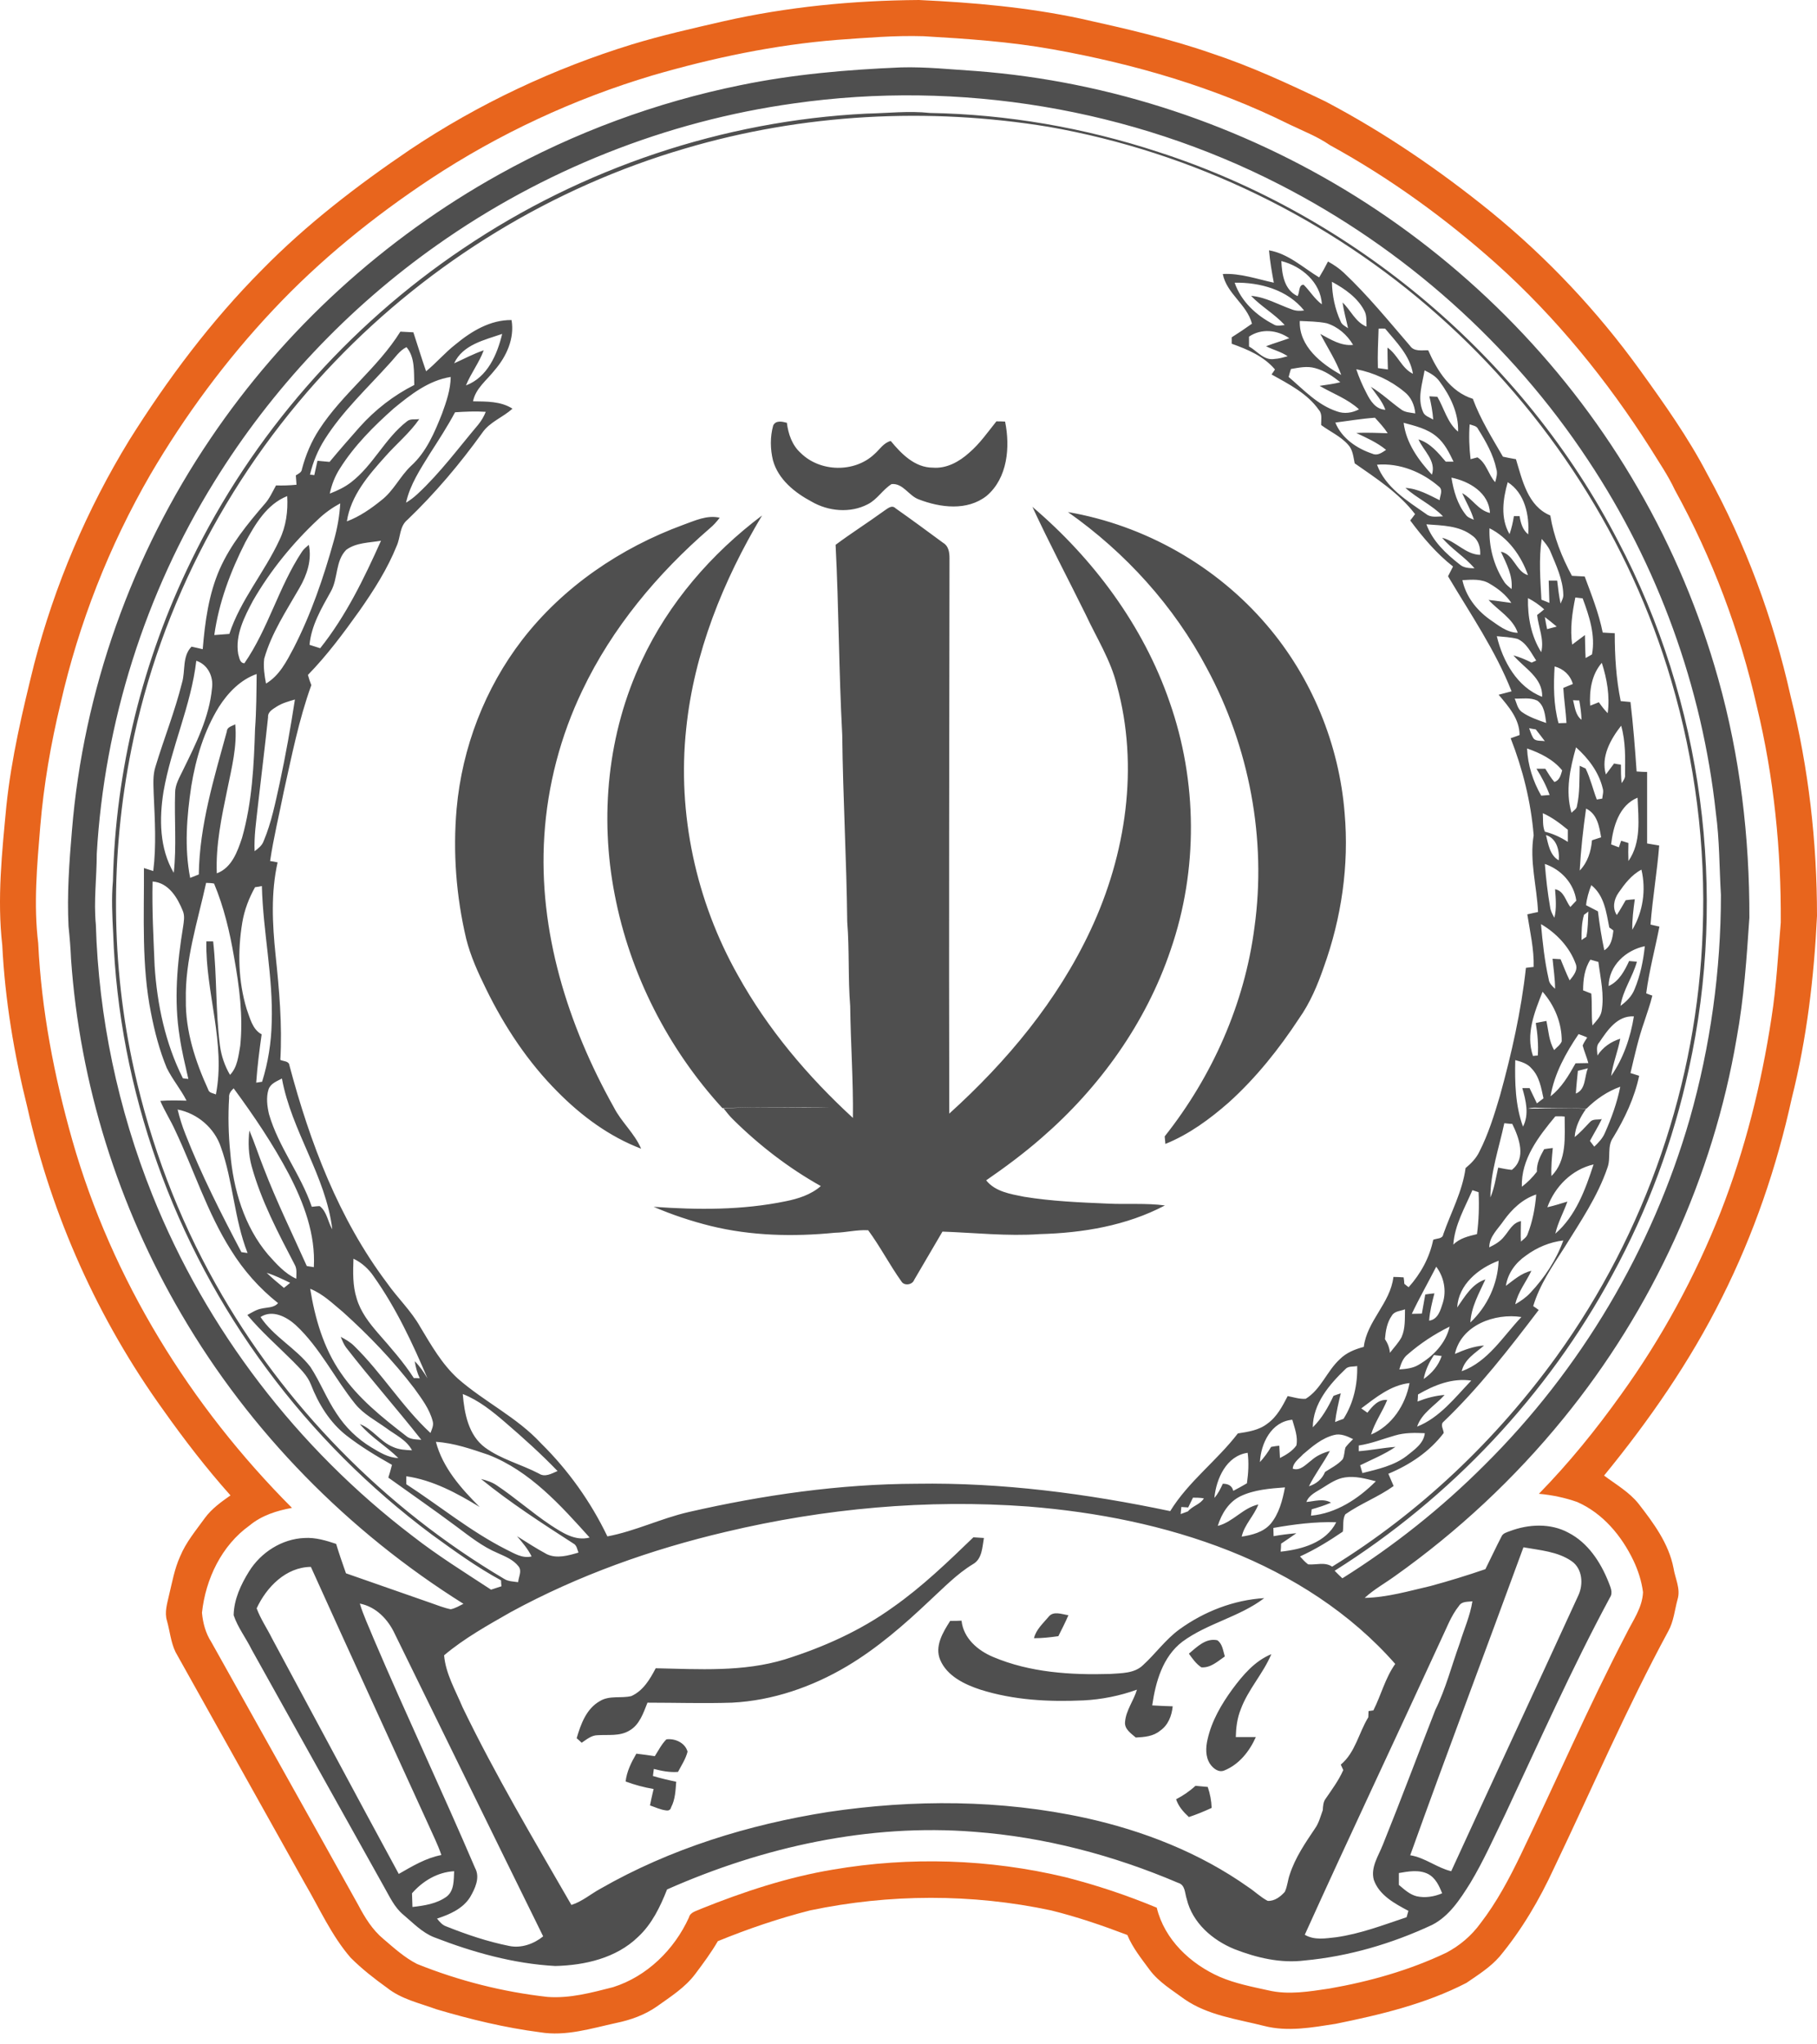 <svg width="32" height="36" viewBox="0 0 32 36" fill="none" xmlns="http://www.w3.org/2000/svg">
<path d="M12.731 0.377C13.862 0.12 15.025 0.008 16.184 0C17.139 0.044 18.098 0.128 19.036 0.329C19.81 0.501 20.588 0.678 21.338 0.939C22.028 1.167 22.686 1.472 23.34 1.785C24.375 2.33 25.346 2.992 26.256 3.73C27.251 4.541 28.133 5.479 28.883 6.518C29.308 7.108 29.73 7.701 30.067 8.347C30.741 9.57 31.23 10.894 31.535 12.258C31.852 13.521 32 14.825 32 16.129C31.948 17.212 31.82 18.291 31.555 19.342C31.29 20.553 30.885 21.736 30.327 22.847C29.766 23.974 29.044 25.013 28.25 25.984C28.458 26.14 28.691 26.273 28.855 26.477C29.12 26.818 29.389 27.179 29.473 27.613C29.501 27.793 29.601 27.977 29.545 28.162C29.493 28.351 29.477 28.551 29.381 28.724C28.647 30.079 28.037 31.499 27.371 32.891C27.114 33.449 26.802 33.982 26.409 34.455C26.244 34.644 26.032 34.776 25.827 34.917C25.105 35.29 24.311 35.478 23.52 35.639C23.107 35.703 22.678 35.783 22.261 35.675C21.784 35.554 21.27 35.49 20.857 35.202C20.645 35.045 20.408 34.905 20.247 34.688C20.103 34.492 19.947 34.299 19.854 34.074C19.413 33.906 18.968 33.754 18.511 33.641C17.119 33.344 15.663 33.348 14.267 33.641C13.713 33.782 13.172 33.966 12.642 34.183C12.526 34.383 12.386 34.572 12.245 34.76C12.065 35.001 11.808 35.161 11.567 35.334C11.355 35.482 11.106 35.571 10.853 35.623C10.412 35.719 9.967 35.863 9.51 35.787C8.892 35.707 8.282 35.559 7.685 35.382C7.392 35.274 7.071 35.206 6.818 35.005C6.594 34.844 6.373 34.672 6.176 34.475C5.836 34.082 5.627 33.605 5.366 33.16C4.608 31.804 3.85 30.448 3.092 29.093C3.008 28.92 2.992 28.724 2.94 28.539C2.895 28.391 2.944 28.238 2.976 28.094C3.032 27.865 3.072 27.628 3.172 27.408C3.276 27.155 3.453 26.947 3.609 26.73C3.73 26.566 3.894 26.449 4.059 26.333C3.633 25.856 3.244 25.35 2.875 24.829C1.728 23.236 0.91 21.411 0.481 19.498C0.248 18.563 0.088 17.609 0.04 16.646C-0.053 15.828 0.035 15.01 0.112 14.195C0.2 13.349 0.396 12.523 0.601 11.696C0.962 10.309 1.528 8.973 2.278 7.749C2.952 6.674 3.718 5.652 4.616 4.749C5.402 3.947 6.297 3.261 7.227 2.631C8.427 1.829 9.75 1.207 11.13 0.782C11.656 0.622 12.193 0.501 12.731 0.377ZM14.744 0.702C13.641 0.79 12.554 1.019 11.491 1.328C10.107 1.741 8.788 2.355 7.584 3.149C6.578 3.815 5.631 4.581 4.805 5.463C3.978 6.342 3.256 7.32 2.647 8.359C1.921 9.615 1.387 10.978 1.066 12.39C0.894 13.1 0.77 13.826 0.709 14.552C0.653 15.234 0.589 15.924 0.673 16.61C0.729 17.785 0.954 18.953 1.275 20.084C1.973 22.53 3.349 24.756 5.142 26.553C4.873 26.602 4.608 26.686 4.396 26.862C3.902 27.215 3.621 27.805 3.557 28.399C3.573 28.579 3.621 28.76 3.722 28.916C4.584 30.46 5.45 32.001 6.309 33.545C6.425 33.766 6.558 33.982 6.75 34.142C6.939 34.303 7.123 34.471 7.344 34.584C8.082 34.881 8.856 35.077 9.646 35.165C10.039 35.193 10.42 35.089 10.797 34.993C11.395 34.804 11.876 34.331 12.133 33.766C12.157 33.669 12.265 33.653 12.346 33.613C13.096 33.312 13.87 33.056 14.668 32.923C16.024 32.691 17.424 32.735 18.763 33.056C19.313 33.196 19.85 33.376 20.372 33.593C20.508 34.155 20.965 34.584 21.483 34.812C21.756 34.929 22.048 34.985 22.337 35.049C22.694 35.133 23.059 35.069 23.412 35.017C24.122 34.893 24.82 34.696 25.47 34.387C25.707 34.263 25.915 34.086 26.072 33.87C26.36 33.497 26.581 33.08 26.786 32.654C27.407 31.363 27.977 30.047 28.639 28.776C28.755 28.539 28.924 28.314 28.936 28.038C28.911 27.845 28.851 27.657 28.767 27.48C28.558 27.043 28.226 26.646 27.776 26.449C27.56 26.373 27.331 26.325 27.102 26.305C27.632 25.763 28.109 25.174 28.55 24.556C29.264 23.565 29.854 22.482 30.303 21.343C30.733 20.244 31.021 19.089 31.198 17.926C31.286 17.368 31.314 16.802 31.362 16.245C31.37 14.969 31.242 13.686 30.941 12.443C30.64 11.111 30.155 9.823 29.497 8.628C29.377 8.371 29.216 8.139 29.068 7.898C28.306 6.699 27.403 5.587 26.348 4.641C25.454 3.843 24.475 3.133 23.42 2.555C23.2 2.403 22.947 2.306 22.706 2.19C21.399 1.54 19.983 1.127 18.547 0.87C17.793 0.734 17.03 0.682 16.268 0.638C15.759 0.622 15.254 0.666 14.744 0.702Z" fill="#E8651D"/>
<path d="M13.04 1.5C13.97 1.308 14.917 1.227 15.868 1.187C16.309 1.175 16.75 1.223 17.191 1.251C19.554 1.432 21.864 2.202 23.874 3.457C25.915 4.733 27.644 6.51 28.848 8.6C29.457 9.651 29.93 10.778 30.259 11.949C30.645 13.317 30.813 14.745 30.809 16.161C30.761 16.871 30.713 17.585 30.584 18.287C30.167 20.733 29.1 23.06 27.532 24.981C26.677 26.032 25.675 26.967 24.568 27.753C24.391 27.881 24.195 27.989 24.034 28.138C24.431 28.13 24.812 28.017 25.193 27.929C25.518 27.841 25.843 27.741 26.16 27.632C26.256 27.44 26.345 27.247 26.445 27.055C26.469 26.999 26.537 26.983 26.589 26.963C26.918 26.838 27.307 26.818 27.624 26.991C27.965 27.167 28.186 27.504 28.326 27.853C28.358 27.941 28.414 28.042 28.354 28.13C27.684 29.373 27.111 30.665 26.513 31.94C26.312 32.353 26.128 32.771 25.891 33.164C25.715 33.444 25.522 33.745 25.218 33.898C24.512 34.227 23.753 34.451 22.975 34.523C22.554 34.576 22.129 34.475 21.74 34.323C21.355 34.166 21.002 33.862 20.901 33.444C20.865 33.34 20.877 33.192 20.749 33.156C19.61 32.67 18.395 32.349 17.159 32.257C15.306 32.109 13.441 32.522 11.748 33.272C11.628 33.577 11.479 33.886 11.235 34.11C10.85 34.483 10.296 34.608 9.779 34.62C9.045 34.58 8.327 34.379 7.645 34.114C7.432 34.03 7.276 33.862 7.103 33.717C6.943 33.585 6.859 33.392 6.758 33.216C5.984 31.828 5.206 30.44 4.432 29.048C4.332 28.844 4.187 28.659 4.115 28.443C4.119 28.166 4.243 27.901 4.388 27.669C4.596 27.336 4.965 27.099 5.362 27.083C5.555 27.071 5.74 27.127 5.92 27.187C5.972 27.36 6.032 27.532 6.093 27.705C6.59 27.881 7.087 28.05 7.585 28.226C7.701 28.266 7.817 28.314 7.938 28.338C8.018 28.322 8.09 28.278 8.162 28.242C6.133 26.971 4.404 25.214 3.196 23.144C2.081 21.243 1.404 19.085 1.251 16.887C1.243 16.694 1.227 16.506 1.207 16.313C1.179 15.748 1.219 15.186 1.267 14.624C1.468 12.166 2.322 9.767 3.706 7.725C5.005 5.8 6.766 4.196 8.796 3.068C10.116 2.334 11.556 1.801 13.04 1.5ZM13.982 1.821C11.728 2.134 9.558 3 7.701 4.312C6.129 5.419 4.785 6.847 3.774 8.483C2.555 10.449 1.837 12.727 1.704 15.037C1.704 15.451 1.648 15.864 1.688 16.281C1.736 17.91 2.077 19.53 2.683 21.042C3.63 23.409 5.238 25.503 7.264 27.047C7.705 27.392 8.178 27.685 8.648 27.993C8.708 27.973 8.772 27.953 8.832 27.933C8.828 27.897 8.824 27.865 8.824 27.829C8.395 27.596 8.002 27.311 7.605 27.023C6.502 26.201 5.519 25.218 4.701 24.111C3.06 21.901 2.089 19.193 1.993 16.437C1.977 16.129 1.961 15.82 1.989 15.511C2.033 13.562 2.511 11.628 3.365 9.879C4.44 7.661 6.117 5.744 8.162 4.372C10.256 2.96 12.735 2.126 15.258 2.001C15.631 1.993 16.004 1.949 16.377 1.989C17.741 2.013 19.101 2.25 20.396 2.675C23.854 3.79 26.83 6.305 28.498 9.53C29.987 12.358 30.432 15.711 29.742 18.828C29.469 20.091 29.016 21.311 28.398 22.446C27.255 24.568 25.546 26.377 23.505 27.66C23.549 27.705 23.593 27.749 23.641 27.793C24.544 27.227 25.386 26.557 26.14 25.803C27.837 24.123 29.096 22.001 29.758 19.706C30.123 18.423 30.308 17.091 30.308 15.759C30.279 15.278 30.284 14.793 30.219 14.316C29.979 12.101 29.197 9.951 27.965 8.098C26.613 6.053 24.724 4.372 22.542 3.253C19.935 1.913 16.898 1.404 13.982 1.821ZM12.065 2.615C9.731 3.297 7.585 4.609 5.9 6.366C4.095 8.243 2.823 10.633 2.314 13.192C1.941 15.05 1.949 16.987 2.362 18.84C2.655 20.16 3.136 21.431 3.798 22.61C4.997 24.748 6.77 26.553 8.876 27.801C8.948 27.849 9.041 27.849 9.125 27.861C9.133 27.769 9.197 27.665 9.133 27.584C9.041 27.464 8.896 27.408 8.764 27.348C8.495 27.235 8.267 27.051 8.034 26.878C7.641 26.585 7.236 26.305 6.839 26.02C6.863 25.948 6.883 25.872 6.903 25.795C6.626 25.639 6.353 25.474 6.101 25.278C5.808 25.049 5.607 24.72 5.475 24.379C5.411 24.215 5.278 24.095 5.158 23.97C4.889 23.701 4.6 23.449 4.356 23.156C4.436 23.112 4.516 23.06 4.604 23.044C4.705 23.02 4.825 23.032 4.897 22.947C4.568 22.687 4.288 22.37 4.067 22.013C3.65 21.355 3.417 20.605 3.084 19.903C3.004 19.727 2.9 19.566 2.823 19.386C2.976 19.374 3.132 19.378 3.285 19.382C3.184 19.181 3.036 19.009 2.936 18.804C2.807 18.491 2.723 18.166 2.659 17.837C2.491 16.999 2.539 16.137 2.535 15.286C2.591 15.302 2.643 15.322 2.699 15.338C2.755 14.889 2.727 14.436 2.707 13.987C2.703 13.822 2.687 13.654 2.739 13.497C2.888 13.004 3.08 12.527 3.205 12.025C3.269 11.813 3.205 11.56 3.373 11.387C3.437 11.403 3.505 11.415 3.57 11.432C3.61 10.954 3.674 10.465 3.87 10.02C4.059 9.594 4.356 9.229 4.657 8.88C4.745 8.784 4.797 8.664 4.861 8.548C4.981 8.552 5.102 8.548 5.222 8.536C5.218 8.479 5.214 8.427 5.21 8.371C5.254 8.343 5.314 8.319 5.318 8.259C5.383 8.014 5.483 7.773 5.623 7.561C6.032 6.931 6.654 6.478 7.051 5.84C7.127 5.844 7.204 5.848 7.28 5.852C7.356 6.081 7.424 6.309 7.504 6.538C7.685 6.39 7.837 6.209 8.022 6.065C8.303 5.832 8.636 5.631 9.009 5.636C9.065 5.96 8.92 6.277 8.712 6.518C8.575 6.694 8.375 6.839 8.331 7.067C8.567 7.071 8.816 7.063 9.025 7.196C8.856 7.352 8.624 7.428 8.491 7.625C8.098 8.171 7.661 8.688 7.176 9.153C7.035 9.266 7.055 9.462 6.987 9.611C6.823 10.02 6.582 10.397 6.329 10.758C6.048 11.151 5.76 11.54 5.423 11.885C5.439 11.945 5.459 12.005 5.483 12.065C5.262 12.675 5.138 13.313 4.997 13.943C4.917 14.348 4.817 14.753 4.757 15.162C4.789 15.166 4.857 15.178 4.889 15.186C4.769 15.719 4.797 16.273 4.853 16.814C4.917 17.428 4.973 18.046 4.937 18.664C4.993 18.692 5.09 18.68 5.098 18.764C5.459 20.12 5.964 21.459 6.814 22.59C6.999 22.855 7.24 23.08 7.4 23.365C7.593 23.686 7.781 24.018 8.062 24.275C8.527 24.684 9.105 24.957 9.526 25.414C10.007 25.888 10.404 26.445 10.697 27.055C11.187 26.963 11.64 26.738 12.129 26.626C13.445 26.325 14.789 26.132 16.14 26.128C17.645 26.104 19.141 26.301 20.609 26.61C20.93 26.088 21.431 25.723 21.8 25.242C21.98 25.214 22.173 25.186 22.321 25.069C22.49 24.949 22.586 24.761 22.678 24.584C22.783 24.604 22.887 24.64 22.995 24.632C23.264 24.468 23.368 24.143 23.597 23.934C23.713 23.818 23.866 23.758 24.018 23.718C24.074 23.26 24.487 22.947 24.54 22.486C24.6 22.486 24.66 22.49 24.72 22.494C24.724 22.522 24.732 22.578 24.732 22.607C24.752 22.622 24.788 22.655 24.808 22.667C25.021 22.43 25.177 22.145 25.241 21.832C25.302 21.804 25.406 21.82 25.418 21.736C25.554 21.347 25.755 20.982 25.811 20.569C25.907 20.489 25.996 20.4 26.052 20.284C26.212 19.971 26.317 19.63 26.417 19.293C26.621 18.555 26.79 17.805 26.874 17.043C26.906 17.039 26.978 17.031 27.01 17.027C27.018 16.714 26.946 16.409 26.898 16.101C26.962 16.088 27.023 16.072 27.087 16.06C27.067 15.607 26.934 15.162 27.01 14.709C26.962 14.123 26.818 13.545 26.605 13C26.657 12.98 26.71 12.964 26.762 12.944C26.762 12.659 26.565 12.438 26.393 12.234C26.469 12.214 26.545 12.194 26.621 12.174C26.337 11.452 25.895 10.81 25.502 10.148C25.53 10.092 25.562 10.032 25.59 9.976C25.298 9.747 25.057 9.462 24.836 9.165C24.864 9.129 24.893 9.093 24.921 9.053C24.636 8.68 24.235 8.423 23.858 8.159C23.834 8.046 23.826 7.918 23.741 7.83C23.609 7.681 23.424 7.601 23.268 7.485C23.264 7.396 23.292 7.292 23.228 7.22C23.023 6.927 22.695 6.763 22.394 6.594C22.41 6.574 22.438 6.53 22.454 6.506C22.257 6.273 21.973 6.153 21.692 6.053C21.692 6.017 21.692 5.976 21.692 5.94C21.812 5.864 21.932 5.784 22.049 5.7C21.96 5.359 21.604 5.174 21.535 4.825C21.844 4.809 22.137 4.914 22.434 4.978C22.398 4.789 22.366 4.601 22.349 4.408C22.691 4.468 22.947 4.713 23.232 4.885C23.288 4.793 23.34 4.701 23.388 4.605C23.489 4.661 23.585 4.725 23.669 4.805C24.09 5.202 24.455 5.652 24.832 6.089C24.905 6.197 25.041 6.165 25.153 6.169C25.31 6.526 25.542 6.899 25.939 7.023C26.072 7.384 26.276 7.709 26.469 8.042C26.545 8.058 26.621 8.074 26.698 8.086C26.81 8.455 26.906 8.913 27.303 9.077C27.363 9.45 27.504 9.807 27.684 10.14C27.761 10.144 27.833 10.148 27.909 10.152C28.029 10.477 28.158 10.798 28.226 11.139C28.298 11.143 28.366 11.147 28.438 11.151C28.438 11.552 28.462 11.953 28.543 12.346C28.599 12.35 28.659 12.358 28.715 12.362C28.763 12.767 28.795 13.176 28.823 13.585C28.884 13.589 28.948 13.594 29.008 13.594C29.008 14.015 29.008 14.436 29.008 14.853C29.076 14.865 29.148 14.877 29.221 14.889C29.184 15.354 29.104 15.816 29.068 16.281C29.12 16.293 29.172 16.305 29.225 16.317C29.148 16.71 29.044 17.095 28.992 17.492C29.02 17.504 29.072 17.524 29.1 17.532C29.064 17.685 29.008 17.833 28.96 17.986C28.855 18.282 28.787 18.591 28.715 18.896C28.763 18.912 28.815 18.928 28.868 18.944C28.787 19.329 28.615 19.694 28.41 20.031C28.298 20.188 28.374 20.388 28.31 20.561C28.137 21.07 27.829 21.52 27.548 21.973C27.339 22.298 27.115 22.623 27.002 23C27.026 23.016 27.075 23.048 27.099 23.068C26.577 23.754 26.048 24.436 25.426 25.033C25.358 25.085 25.422 25.17 25.426 25.234C25.177 25.563 24.828 25.795 24.451 25.952C24.479 26.024 24.515 26.096 24.544 26.168C24.275 26.361 23.962 26.477 23.693 26.666C23.641 26.754 23.665 26.87 23.649 26.971C23.408 27.135 23.16 27.288 22.895 27.408C22.939 27.456 22.983 27.508 23.039 27.548C23.18 27.56 23.332 27.5 23.461 27.588C25.009 26.634 26.353 25.354 27.416 23.882C28.984 21.708 29.898 19.061 29.987 16.381C30.043 14.901 29.854 13.409 29.433 11.985C28.707 9.51 27.255 7.26 25.326 5.551C23.404 3.843 21.006 2.679 18.471 2.234C16.353 1.885 14.139 2.001 12.065 2.615ZM22.566 4.597C22.578 4.829 22.614 5.102 22.851 5.214C22.891 5.158 22.867 5.01 22.959 5.014C23.072 5.126 23.152 5.266 23.28 5.359C23.26 4.97 22.919 4.685 22.566 4.597ZM21.744 4.978C21.856 5.307 22.125 5.555 22.43 5.712C22.49 5.752 22.562 5.728 22.626 5.724C22.45 5.531 22.213 5.399 22.033 5.21C22.285 5.23 22.51 5.363 22.747 5.447C22.815 5.475 22.891 5.479 22.967 5.467C22.674 5.102 22.189 4.97 21.744 4.978ZM23.457 4.962C23.461 5.198 23.509 5.439 23.609 5.656C23.629 5.72 23.693 5.744 23.741 5.78C23.709 5.627 23.665 5.479 23.645 5.327C23.79 5.463 23.87 5.672 24.066 5.752C24.062 5.66 24.074 5.559 24.03 5.475C23.91 5.242 23.685 5.086 23.457 4.962ZM22.891 5.652C22.875 6.097 23.268 6.406 23.621 6.602C23.529 6.349 23.38 6.121 23.252 5.88C23.433 5.976 23.617 6.097 23.83 6.073C23.725 5.896 23.561 5.752 23.364 5.692C23.208 5.66 23.047 5.66 22.891 5.652ZM24.279 5.788C24.271 6.021 24.259 6.249 24.267 6.482C24.323 6.49 24.383 6.498 24.443 6.506C24.439 6.378 24.435 6.249 24.435 6.121C24.616 6.245 24.684 6.486 24.884 6.582C24.832 6.261 24.592 6.025 24.395 5.788C24.355 5.784 24.319 5.784 24.279 5.788ZM21.997 5.928C21.997 5.984 21.997 6.045 21.997 6.101C22.141 6.181 22.261 6.354 22.446 6.321C22.526 6.317 22.602 6.293 22.678 6.273C22.562 6.193 22.422 6.161 22.297 6.097C22.434 6.045 22.57 6.005 22.706 5.956C22.494 5.808 22.213 5.78 21.997 5.928ZM7.998 6.398C8.17 6.321 8.339 6.229 8.519 6.169C8.439 6.386 8.295 6.57 8.206 6.787C8.583 6.646 8.756 6.245 8.844 5.88C8.531 5.988 8.15 6.069 7.998 6.398ZM6.863 6.398C6.47 6.835 6.032 7.24 5.719 7.737C5.599 7.926 5.511 8.138 5.459 8.359C5.479 8.359 5.515 8.363 5.535 8.367C5.555 8.283 5.571 8.199 5.591 8.114C5.663 8.122 5.731 8.126 5.804 8.134C5.976 7.926 6.157 7.721 6.333 7.521C6.606 7.216 6.931 6.963 7.296 6.779C7.288 6.554 7.312 6.293 7.159 6.113C7.035 6.173 6.959 6.297 6.863 6.398ZM22.735 6.498C22.723 6.534 22.703 6.602 22.695 6.638C22.959 6.863 23.204 7.132 23.545 7.244C23.673 7.292 23.814 7.272 23.934 7.208C23.733 7.023 23.473 6.931 23.24 6.795C23.36 6.775 23.485 6.763 23.605 6.731C23.473 6.626 23.328 6.526 23.16 6.482C23.019 6.442 22.875 6.474 22.735 6.498ZM23.886 6.502C23.934 6.646 23.994 6.787 24.066 6.923C24.134 7.059 24.227 7.208 24.399 7.216C24.343 7.063 24.235 6.943 24.142 6.811C24.331 6.923 24.487 7.075 24.668 7.204C24.74 7.264 24.836 7.264 24.925 7.28C24.913 7.136 24.852 6.991 24.732 6.899C24.491 6.698 24.195 6.562 23.886 6.502ZM25.061 7.252C25.089 7.328 25.177 7.348 25.241 7.388C25.23 7.248 25.205 7.112 25.173 6.979C25.221 6.983 25.266 6.983 25.314 6.987C25.434 7.192 25.49 7.445 25.679 7.601C25.691 7.28 25.542 6.971 25.354 6.719C25.29 6.626 25.189 6.57 25.089 6.522C25.049 6.759 24.957 7.015 25.061 7.252ZM6.935 7.192C6.582 7.505 6.241 7.846 5.988 8.247C5.9 8.383 5.84 8.536 5.808 8.692C5.94 8.64 6.072 8.58 6.185 8.491C6.574 8.191 6.778 7.721 7.167 7.42C7.228 7.368 7.312 7.392 7.384 7.38C7.216 7.625 6.983 7.814 6.786 8.038C6.49 8.367 6.177 8.728 6.109 9.181C6.333 9.097 6.534 8.957 6.718 8.808C6.931 8.644 7.043 8.391 7.236 8.207C7.508 7.962 7.653 7.617 7.785 7.284C7.861 7.075 7.934 6.863 7.938 6.638C7.549 6.698 7.228 6.951 6.935 7.192ZM8.014 7.26C7.881 7.509 7.725 7.749 7.573 7.986C7.404 8.259 7.22 8.536 7.151 8.852C7.224 8.808 7.292 8.756 7.356 8.696C7.753 8.327 8.074 7.89 8.423 7.477C8.479 7.408 8.523 7.332 8.555 7.252C8.375 7.24 8.194 7.248 8.014 7.26ZM23.517 7.441C23.629 7.717 23.894 7.898 24.171 7.99C24.259 8.03 24.339 7.97 24.411 7.922C24.255 7.793 24.066 7.709 23.886 7.625C24.07 7.613 24.255 7.625 24.439 7.629C24.375 7.529 24.295 7.445 24.215 7.356C23.978 7.372 23.749 7.412 23.517 7.441ZM24.72 7.445C24.764 7.802 24.981 8.102 25.218 8.359C25.298 8.114 25.069 7.938 24.981 7.737C25.189 7.802 25.326 7.97 25.462 8.13C25.506 8.13 25.554 8.13 25.599 8.13C25.522 7.97 25.442 7.806 25.302 7.689C25.137 7.549 24.925 7.501 24.72 7.445ZM25.883 7.473C25.867 7.677 25.875 7.882 25.899 8.086C25.931 8.078 25.988 8.062 26.02 8.054C26.18 8.154 26.212 8.359 26.332 8.491C26.353 8.415 26.377 8.335 26.353 8.259C26.3 8.006 26.168 7.773 26.032 7.557C26.008 7.497 25.935 7.493 25.883 7.473ZM24.251 8.183C24.399 8.584 24.78 8.816 25.113 9.049C25.197 9.121 25.314 9.093 25.414 9.093C25.221 8.893 24.957 8.776 24.752 8.592C24.973 8.604 25.165 8.716 25.354 8.808C25.358 8.732 25.418 8.632 25.346 8.572C25.045 8.311 24.652 8.15 24.251 8.183ZM25.562 8.411C25.599 8.644 25.667 8.88 25.815 9.065C25.847 9.113 25.907 9.129 25.956 9.153C25.911 8.989 25.819 8.84 25.751 8.684C25.931 8.78 26.032 8.985 26.24 9.033C26.224 8.68 25.879 8.475 25.562 8.411ZM26.553 8.491C26.469 8.788 26.421 9.125 26.585 9.406C26.621 9.302 26.645 9.197 26.662 9.089C26.686 9.089 26.734 9.089 26.762 9.089C26.782 9.209 26.814 9.33 26.914 9.41C26.938 9.077 26.854 8.68 26.553 8.491ZM4.32 9.55C4.059 10.064 3.854 10.609 3.774 11.183C3.862 11.175 3.951 11.171 4.039 11.163C4.235 10.565 4.657 10.08 4.921 9.51C5.038 9.27 5.074 9.001 5.058 8.736C4.697 8.88 4.496 9.229 4.32 9.55ZM5.599 9.149C5.154 9.566 4.761 10.048 4.456 10.577C4.304 10.862 4.139 11.183 4.195 11.516C4.215 11.576 4.219 11.676 4.304 11.68C4.725 11.071 4.909 10.332 5.318 9.715C5.35 9.667 5.395 9.631 5.439 9.594C5.495 9.859 5.407 10.124 5.274 10.353C5.042 10.758 4.781 11.147 4.653 11.6C4.636 11.744 4.657 11.893 4.685 12.037C4.921 11.897 5.046 11.648 5.17 11.415C5.479 10.814 5.699 10.168 5.88 9.518C5.94 9.306 5.98 9.085 5.992 8.864C5.856 8.937 5.719 9.033 5.599 9.149ZM25.121 9.233C25.23 9.53 25.466 9.751 25.707 9.939C25.779 10.004 25.879 10.004 25.968 10.008C25.799 9.807 25.566 9.671 25.398 9.47C25.643 9.53 25.807 9.763 26.068 9.771C26.076 9.643 26.04 9.51 25.931 9.434C25.703 9.254 25.398 9.254 25.121 9.233ZM26.232 9.302C26.22 9.631 26.308 9.959 26.485 10.236C26.517 10.292 26.573 10.332 26.621 10.373C26.645 10.136 26.529 9.923 26.433 9.715C26.662 9.759 26.698 10.068 26.91 10.128C26.79 9.787 26.561 9.466 26.232 9.302ZM27.151 9.49C27.099 9.843 27.127 10.204 27.147 10.561C27.183 10.573 27.251 10.601 27.287 10.617C27.283 10.485 27.279 10.353 27.275 10.224C27.323 10.224 27.371 10.224 27.424 10.224C27.44 10.361 27.456 10.497 27.484 10.629C27.504 10.577 27.536 10.529 27.532 10.469C27.524 10.2 27.404 9.951 27.303 9.707C27.267 9.623 27.207 9.554 27.151 9.49ZM6.097 9.683C5.904 9.879 5.956 10.184 5.828 10.413C5.663 10.71 5.483 11.01 5.451 11.355C5.515 11.375 5.579 11.396 5.639 11.415C6.093 10.846 6.413 10.184 6.71 9.522C6.502 9.558 6.269 9.554 6.097 9.683ZM25.755 10.216C25.815 10.497 25.996 10.734 26.228 10.902C26.381 11.006 26.533 11.139 26.73 11.143C26.641 10.886 26.389 10.754 26.216 10.565C26.349 10.577 26.485 10.601 26.617 10.617C26.525 10.477 26.389 10.369 26.244 10.284C26.096 10.188 25.919 10.208 25.755 10.216ZM26.91 10.533C26.902 10.862 26.966 11.203 27.143 11.484C27.199 11.263 27.095 11.046 27.071 10.83C27.111 10.798 27.155 10.766 27.195 10.73C27.111 10.653 27.014 10.585 26.91 10.533ZM27.744 10.521C27.688 10.794 27.648 11.075 27.688 11.351C27.761 11.295 27.837 11.239 27.913 11.183C27.917 11.319 27.917 11.452 27.925 11.588C27.953 11.572 28.009 11.54 28.037 11.524C28.101 11.187 27.989 10.85 27.873 10.537C27.841 10.533 27.776 10.525 27.744 10.521ZM27.207 10.866C27.219 10.938 27.231 11.006 27.247 11.079C27.303 11.062 27.359 11.05 27.416 11.034C27.347 10.974 27.275 10.918 27.207 10.866ZM26.361 11.203C26.465 11.64 26.718 12.101 27.159 12.27C27.175 11.937 26.842 11.764 26.653 11.54C26.766 11.572 26.87 11.616 26.974 11.668C26.994 11.66 27.035 11.64 27.055 11.632C26.962 11.492 26.886 11.323 26.726 11.251C26.605 11.219 26.481 11.215 26.361 11.203ZM3.457 11.636C3.365 12.426 3.016 13.156 2.88 13.938C2.803 14.416 2.807 14.941 3.06 15.37C3.112 14.901 3.068 14.428 3.084 13.959C3.084 13.814 3.164 13.686 3.225 13.557C3.449 13.1 3.686 12.631 3.734 12.117C3.762 11.913 3.658 11.7 3.457 11.636ZM28.005 12.426C28.045 12.41 28.122 12.382 28.158 12.366C28.206 12.434 28.254 12.498 28.314 12.559C28.354 12.258 28.302 11.957 28.21 11.672C28.029 11.881 27.989 12.162 28.005 12.426ZM27.379 11.736C27.359 12.069 27.359 12.41 27.448 12.735C27.484 12.735 27.556 12.731 27.588 12.731C27.576 12.523 27.544 12.318 27.532 12.114C27.588 12.089 27.644 12.069 27.7 12.045C27.656 11.889 27.536 11.777 27.379 11.736ZM3.854 12.45C3.594 12.872 3.449 13.353 3.369 13.842C3.289 14.376 3.245 14.925 3.349 15.459C3.401 15.439 3.449 15.419 3.501 15.399C3.513 14.536 3.77 13.702 3.995 12.88C3.999 12.799 4.087 12.787 4.143 12.755C4.179 13.144 4.079 13.525 4.003 13.902C3.902 14.388 3.798 14.881 3.818 15.379C4.083 15.282 4.183 14.993 4.263 14.753C4.44 14.131 4.472 13.477 4.492 12.831C4.516 12.511 4.516 12.19 4.52 11.869C4.235 11.969 4.015 12.198 3.854 12.45ZM26.677 12.302C26.71 12.382 26.726 12.479 26.798 12.535C26.926 12.627 27.083 12.679 27.231 12.731C27.211 12.591 27.199 12.426 27.075 12.338C26.95 12.278 26.81 12.306 26.677 12.302ZM27.704 12.33C27.736 12.45 27.744 12.591 27.853 12.675C27.849 12.559 27.833 12.446 27.813 12.334C27.785 12.334 27.732 12.334 27.704 12.33ZM4.881 12.438C4.809 12.486 4.713 12.531 4.721 12.631C4.665 13.156 4.6 13.682 4.54 14.207C4.512 14.468 4.472 14.729 4.484 14.989C4.548 14.941 4.616 14.889 4.644 14.809C4.781 14.484 4.849 14.135 4.925 13.794C5.03 13.305 5.118 12.811 5.194 12.318C5.086 12.35 4.977 12.378 4.881 12.438ZM26.93 12.823C26.95 12.876 26.966 12.932 26.994 12.98C27.03 13.064 27.135 13.036 27.207 13.052C27.155 12.98 27.099 12.912 27.047 12.844C27.014 12.839 26.958 12.831 26.93 12.823ZM28.282 13.638C28.33 13.573 28.378 13.509 28.426 13.445C28.466 13.453 28.507 13.461 28.547 13.465C28.547 13.573 28.547 13.682 28.559 13.79C28.591 13.746 28.627 13.698 28.619 13.642C28.623 13.353 28.631 13.06 28.551 12.779C28.366 13.016 28.19 13.325 28.282 13.638ZM26.894 13.18C26.906 13.473 26.998 13.758 27.143 14.011C27.179 14.007 27.255 14.003 27.291 13.999C27.231 13.834 27.151 13.682 27.059 13.537C27.099 13.537 27.175 13.537 27.215 13.537C27.267 13.618 27.311 13.698 27.375 13.77C27.468 13.742 27.488 13.646 27.512 13.566C27.355 13.373 27.127 13.261 26.894 13.18ZM27.676 14.312C27.712 14.275 27.768 14.247 27.773 14.191C27.825 13.959 27.813 13.722 27.821 13.485C27.849 13.497 27.901 13.521 27.925 13.533C28.009 13.706 28.053 13.898 28.122 14.079C28.146 14.075 28.194 14.067 28.218 14.063C28.222 14.003 28.246 13.943 28.226 13.882C28.158 13.598 27.973 13.353 27.756 13.16C27.652 13.529 27.564 13.927 27.676 14.312ZM28.374 14.869C28.418 14.885 28.466 14.905 28.511 14.921C28.523 14.881 28.539 14.841 28.551 14.805C28.595 14.817 28.635 14.833 28.679 14.845C28.675 14.949 28.675 15.058 28.679 15.162C28.908 14.833 28.855 14.42 28.84 14.047C28.515 14.179 28.41 14.556 28.374 14.869ZM27.821 15.33C27.961 15.186 28.021 14.993 28.037 14.797C28.089 14.781 28.142 14.761 28.198 14.745C28.166 14.556 28.13 14.332 27.933 14.239C27.881 14.604 27.841 14.965 27.821 15.33ZM27.171 14.32C27.179 14.428 27.163 14.544 27.207 14.645C27.351 14.681 27.488 14.745 27.612 14.825C27.612 14.753 27.612 14.685 27.612 14.612C27.476 14.5 27.335 14.392 27.171 14.32ZM27.227 14.705C27.267 14.865 27.295 15.062 27.452 15.15C27.468 14.973 27.412 14.761 27.227 14.705ZM27.207 15.214C27.227 15.467 27.255 15.719 27.299 15.968C27.307 16.036 27.339 16.101 27.375 16.161C27.416 15.996 27.399 15.824 27.387 15.659C27.544 15.687 27.572 15.864 27.656 15.972C27.692 15.936 27.724 15.896 27.761 15.86C27.72 15.555 27.492 15.31 27.207 15.214ZM28.503 15.723C28.422 15.84 28.394 15.992 28.474 16.113C28.531 16.028 28.579 15.94 28.631 15.852C28.683 15.844 28.739 15.84 28.791 15.836C28.767 16.012 28.743 16.193 28.747 16.373C28.936 16.056 28.992 15.671 28.908 15.314C28.731 15.407 28.611 15.567 28.503 15.723ZM2.687 15.523C2.675 16.016 2.703 16.514 2.723 17.007C2.767 17.689 2.912 18.375 3.221 18.988C3.245 18.992 3.293 18.997 3.317 19C3.261 18.752 3.2 18.507 3.164 18.255C3.06 17.613 3.12 16.959 3.225 16.317C3.237 16.229 3.257 16.133 3.221 16.044C3.128 15.812 2.972 15.543 2.687 15.523ZM3.63 15.547C3.481 16.229 3.257 16.903 3.273 17.609C3.265 18.158 3.441 18.692 3.666 19.185C3.682 19.249 3.754 19.249 3.802 19.273C3.979 18.371 3.618 17.48 3.634 16.578C3.666 16.578 3.726 16.578 3.754 16.578C3.822 17.188 3.794 17.805 3.874 18.415C3.898 18.595 3.959 18.772 4.051 18.928C4.183 18.792 4.199 18.591 4.231 18.415C4.284 17.893 4.215 17.372 4.123 16.859C4.047 16.413 3.943 15.972 3.77 15.559C3.738 15.551 3.666 15.547 3.63 15.547ZM4.492 15.623C4.384 15.816 4.304 16.024 4.267 16.245C4.183 16.75 4.195 17.276 4.344 17.769C4.404 17.93 4.444 18.126 4.608 18.214C4.568 18.495 4.532 18.78 4.512 19.065C4.54 19.061 4.592 19.053 4.616 19.049C4.721 18.712 4.777 18.363 4.785 18.01C4.813 17.203 4.632 16.409 4.612 15.603C4.572 15.611 4.532 15.619 4.492 15.623ZM28.025 15.587C27.981 15.699 27.945 15.82 27.933 15.94C28.001 15.976 28.073 16.012 28.142 16.048C28.17 16.277 28.206 16.51 28.254 16.734C28.378 16.658 28.398 16.518 28.414 16.385C28.398 16.373 28.362 16.345 28.342 16.333C28.29 16.068 28.254 15.768 28.025 15.587ZM27.897 16.108C27.853 16.253 27.853 16.405 27.853 16.554C27.873 16.538 27.917 16.51 27.937 16.498C27.969 16.353 27.965 16.201 27.973 16.052C27.953 16.068 27.917 16.096 27.897 16.108ZM27.139 16.273C27.167 16.598 27.203 16.927 27.275 17.244C27.283 17.316 27.335 17.364 27.387 17.412C27.387 17.236 27.359 17.059 27.343 16.883C27.392 16.887 27.44 16.887 27.484 16.891C27.536 17.015 27.584 17.143 27.644 17.264C27.712 17.18 27.797 17.079 27.748 16.967C27.64 16.674 27.407 16.429 27.139 16.273ZM28.33 17.364C28.515 17.28 28.611 17.095 28.691 16.923C28.723 16.927 28.791 16.931 28.828 16.935C28.755 17.203 28.583 17.432 28.539 17.713C28.643 17.637 28.739 17.544 28.787 17.42C28.888 17.18 28.94 16.919 28.968 16.662C28.635 16.73 28.334 17.003 28.33 17.364ZM27.881 17.44C27.929 17.46 27.977 17.476 28.025 17.496C28.041 17.685 28.025 17.869 28.045 18.058C28.11 17.982 28.186 17.91 28.206 17.809C28.258 17.52 28.186 17.228 28.15 16.939C28.101 16.927 28.057 16.911 28.009 16.899C27.905 17.059 27.881 17.252 27.881 17.44ZM27.167 17.464C27.026 17.821 26.866 18.21 26.998 18.595C27.018 18.591 27.063 18.587 27.083 18.587C27.095 18.395 27.079 18.206 27.047 18.014C27.111 18.002 27.171 17.99 27.235 17.978C27.271 18.15 27.279 18.335 27.371 18.491C27.416 18.443 27.476 18.403 27.504 18.339C27.508 18.018 27.379 17.705 27.167 17.464ZM28.166 18.355C28.105 18.419 28.13 18.507 28.134 18.587C28.226 18.443 28.37 18.343 28.535 18.291C28.494 18.511 28.406 18.724 28.374 18.948C28.591 18.636 28.715 18.27 28.775 17.898C28.483 17.881 28.31 18.142 28.166 18.355ZM27.801 18.21C27.576 18.543 27.375 18.904 27.307 19.305C27.504 19.153 27.628 18.936 27.748 18.724C27.825 18.724 27.901 18.72 27.973 18.72C27.945 18.616 27.901 18.515 27.873 18.411C27.893 18.359 27.925 18.315 27.953 18.27C27.905 18.246 27.853 18.23 27.801 18.21ZM26.686 18.668C26.677 19.061 26.686 19.466 26.822 19.839C26.934 19.626 26.874 19.382 26.81 19.161C26.842 19.161 26.906 19.161 26.938 19.161C26.982 19.249 27.023 19.341 27.067 19.43C27.107 19.402 27.143 19.369 27.183 19.341C27.143 19.157 27.111 18.956 26.974 18.816C26.902 18.728 26.79 18.696 26.686 18.668ZM27.789 18.856C27.776 18.988 27.761 19.125 27.753 19.257C27.933 19.185 27.901 18.96 27.965 18.812C27.909 18.828 27.849 18.84 27.789 18.856ZM4.729 19.185C4.685 19.325 4.705 19.478 4.737 19.618C4.905 20.2 5.298 20.681 5.491 21.251C5.539 21.247 5.583 21.239 5.631 21.239C5.76 21.339 5.772 21.515 5.852 21.648C5.74 20.709 5.134 19.919 4.965 18.992C4.877 19.041 4.765 19.077 4.729 19.185ZM27.941 19.522C27.688 19.51 27.432 19.514 27.179 19.51C27.087 19.51 26.998 19.494 26.91 19.522C27.251 19.522 27.592 19.506 27.933 19.526C27.829 19.674 27.744 19.839 27.732 20.023C27.833 19.943 27.917 19.847 28.005 19.755C28.057 19.698 28.146 19.723 28.21 19.706C28.146 19.839 28.069 19.963 28.001 20.091C28.021 20.116 28.057 20.164 28.077 20.192C28.154 20.12 28.226 20.043 28.266 19.947C28.382 19.686 28.479 19.418 28.535 19.137C28.31 19.217 28.11 19.354 27.941 19.522ZM4.035 19.329C4.015 19.65 4.023 19.975 4.055 20.296C4.107 20.938 4.3 21.596 4.721 22.093C4.865 22.253 5.014 22.426 5.218 22.518C5.218 22.434 5.234 22.346 5.19 22.27C4.897 21.708 4.6 21.146 4.432 20.537C4.376 20.332 4.368 20.12 4.392 19.907C4.484 20.124 4.556 20.348 4.644 20.569C4.869 21.154 5.146 21.72 5.403 22.294C5.435 22.298 5.499 22.31 5.527 22.314C5.559 21.736 5.35 21.183 5.09 20.681C4.809 20.148 4.472 19.65 4.115 19.165C4.067 19.209 4.027 19.261 4.035 19.329ZM3.128 19.538C3.164 19.686 3.209 19.831 3.265 19.971C3.545 20.685 3.894 21.371 4.251 22.049C4.279 22.053 4.332 22.061 4.36 22.065C4.123 21.463 4.107 20.805 3.89 20.2C3.778 19.863 3.477 19.606 3.128 19.538ZM27.392 19.658C27.099 20.011 26.786 20.412 26.802 20.898C26.902 20.822 26.99 20.733 27.067 20.633C27.059 20.489 27.127 20.356 27.195 20.236C27.247 20.228 27.295 20.22 27.347 20.216C27.331 20.38 27.315 20.545 27.323 20.709C27.6 20.436 27.556 20.015 27.556 19.662C27.5 19.654 27.448 19.658 27.392 19.658ZM26.493 19.779C26.401 20.212 26.248 20.641 26.248 21.086C26.32 20.918 26.345 20.737 26.385 20.561C26.465 20.577 26.545 20.593 26.625 20.601C26.886 20.4 26.754 20.035 26.633 19.791C26.585 19.791 26.541 19.783 26.493 19.779ZM27.251 21.259C27.371 21.231 27.488 21.195 27.604 21.159C27.536 21.351 27.436 21.527 27.392 21.724C27.753 21.411 27.921 20.946 28.065 20.505C27.684 20.593 27.384 20.894 27.251 21.259ZM25.595 21.917C25.707 21.804 25.863 21.768 26.012 21.732C26.044 21.487 26.052 21.239 26.04 20.994C26.012 20.986 25.956 20.966 25.931 20.958C25.799 21.267 25.619 21.568 25.595 21.917ZM26.485 21.491C26.385 21.64 26.228 21.772 26.228 21.965C26.325 21.917 26.421 21.864 26.489 21.776C26.577 21.676 26.637 21.532 26.786 21.503C26.786 21.624 26.778 21.744 26.786 21.864C26.826 21.824 26.882 21.792 26.902 21.736C26.99 21.512 27.035 21.275 27.055 21.034C26.814 21.114 26.629 21.291 26.485 21.491ZM26.87 22.113C26.689 22.238 26.553 22.426 26.521 22.643C26.662 22.538 26.794 22.418 26.97 22.378C26.878 22.574 26.734 22.747 26.686 22.968C26.782 22.911 26.878 22.847 26.954 22.763C27.203 22.498 27.407 22.189 27.532 21.844C27.291 21.872 27.063 21.969 26.87 22.113ZM6.225 22.165C6.217 22.398 6.209 22.639 6.281 22.863C6.349 23.1 6.502 23.296 6.662 23.481C6.883 23.734 7.107 23.986 7.288 24.267C7.312 24.267 7.364 24.267 7.392 24.271C7.348 24.175 7.32 24.075 7.304 23.97C7.392 24.058 7.464 24.163 7.528 24.271C7.264 23.649 6.975 23.032 6.582 22.478C6.494 22.346 6.369 22.233 6.225 22.165ZM25.663 23.024C25.799 22.831 25.923 22.607 26.16 22.53C26.048 22.775 25.911 23.012 25.895 23.288C26.192 23.008 26.377 22.614 26.393 22.201C26.036 22.334 25.687 22.619 25.663 23.024ZM24.864 23.136C24.925 23.136 24.981 23.132 25.041 23.132C25.061 23.02 25.081 22.907 25.101 22.795C25.153 22.787 25.209 22.779 25.262 22.775C25.221 22.935 25.181 23.092 25.169 23.256C25.326 23.236 25.37 23.068 25.41 22.943C25.478 22.727 25.43 22.486 25.294 22.306C25.153 22.582 24.997 22.855 24.864 23.136ZM4.697 22.414C4.793 22.506 4.897 22.595 5.001 22.679C5.038 22.651 5.074 22.619 5.11 22.59C4.977 22.526 4.841 22.458 4.697 22.414ZM5.463 22.695C5.547 23.216 5.699 23.742 6.004 24.179C6.305 24.62 6.726 24.957 7.147 25.282C7.22 25.35 7.324 25.346 7.42 25.354C6.987 24.805 6.522 24.279 6.093 23.726C6.052 23.669 6.028 23.605 6 23.541C6.084 23.585 6.169 23.633 6.237 23.701C6.726 24.179 7.083 24.773 7.581 25.234C7.605 25.17 7.641 25.101 7.621 25.029C7.565 24.809 7.424 24.628 7.296 24.448C6.923 23.958 6.494 23.513 6.04 23.104C5.86 22.956 5.687 22.783 5.463 22.695ZM24.512 23.168C24.427 23.288 24.403 23.437 24.391 23.581C24.439 23.653 24.471 23.734 24.479 23.822C24.548 23.73 24.632 23.645 24.684 23.545C24.752 23.393 24.74 23.22 24.744 23.056C24.668 23.088 24.56 23.084 24.512 23.168ZM4.588 23.192C4.821 23.541 5.214 23.742 5.467 24.071C5.639 24.335 5.752 24.632 5.928 24.893C6.084 25.134 6.293 25.338 6.538 25.486C6.686 25.575 6.839 25.671 7.015 25.675C6.798 25.462 6.534 25.31 6.337 25.077C6.562 25.162 6.694 25.386 6.919 25.479C7.023 25.527 7.139 25.535 7.256 25.539C7.159 25.354 6.959 25.266 6.798 25.145C6.614 25.013 6.405 24.905 6.257 24.724C5.892 24.271 5.635 23.73 5.206 23.332C5.046 23.188 4.797 23.056 4.588 23.192ZM25.623 23.842C25.787 23.77 25.956 23.706 26.136 23.694C25.984 23.826 25.791 23.934 25.743 24.147C26.208 23.978 26.469 23.533 26.794 23.192C26.328 23.12 25.735 23.332 25.623 23.842ZM24.792 23.85C24.708 23.914 24.672 24.018 24.644 24.115C24.76 24.107 24.881 24.095 24.981 24.035C25.238 23.886 25.462 23.657 25.53 23.361C25.262 23.493 25.013 23.657 24.792 23.85ZM25.254 23.862C25.169 23.99 25.101 24.131 25.073 24.283C25.218 24.183 25.334 24.047 25.39 23.878C25.354 23.874 25.286 23.866 25.254 23.862ZM23.693 24.111C23.408 24.383 23.124 24.72 23.12 25.134C23.28 24.977 23.392 24.78 23.485 24.58C23.529 24.564 23.573 24.548 23.613 24.536C23.573 24.704 23.533 24.869 23.513 25.041C23.561 25.021 23.613 25.001 23.661 24.985C23.838 24.708 23.91 24.379 23.902 24.055C23.834 24.071 23.745 24.05 23.693 24.111ZM24.973 24.556C24.973 24.588 24.969 24.648 24.965 24.68C25.117 24.62 25.278 24.576 25.442 24.564C25.278 24.748 25.041 24.877 24.957 25.122C25.354 24.965 25.623 24.612 25.911 24.311C25.574 24.263 25.258 24.391 24.973 24.556ZM23.974 24.801C24.01 24.825 24.046 24.853 24.082 24.877C24.171 24.765 24.267 24.64 24.431 24.652C24.347 24.861 24.211 25.045 24.146 25.262C24.515 25.105 24.752 24.74 24.824 24.355C24.495 24.391 24.231 24.608 23.974 24.801ZM8.15 24.548C8.178 24.889 8.25 25.274 8.543 25.491C8.828 25.699 9.181 25.787 9.49 25.948C9.598 26.02 9.715 25.948 9.819 25.904C9.53 25.603 9.217 25.322 8.9 25.049C8.672 24.853 8.435 24.66 8.15 24.548ZM22.189 25.747C22.265 25.663 22.329 25.575 22.386 25.479C22.434 25.47 22.482 25.462 22.53 25.458C22.534 25.531 22.538 25.603 22.542 25.675C22.65 25.619 22.759 25.555 22.831 25.454C22.863 25.302 22.799 25.145 22.759 25.001C22.39 25.033 22.205 25.418 22.189 25.747ZM24.568 25.278C24.355 25.338 24.151 25.422 23.93 25.454C23.93 25.479 23.93 25.531 23.93 25.555C24.146 25.539 24.359 25.494 24.576 25.479C24.383 25.611 24.163 25.699 23.954 25.803C23.966 25.848 23.982 25.896 23.994 25.94C24.263 25.872 24.548 25.811 24.772 25.639C24.905 25.531 25.073 25.422 25.093 25.238C24.925 25.23 24.74 25.226 24.568 25.278ZM22.947 25.611C22.879 25.687 22.775 25.751 22.767 25.863C22.899 25.908 22.999 25.787 23.092 25.719C23.184 25.635 23.3 25.583 23.421 25.551C23.308 25.763 23.16 25.956 23.052 26.172C23.18 26.132 23.284 26.048 23.336 25.92C23.441 25.852 23.557 25.795 23.645 25.699C23.681 25.635 23.673 25.555 23.697 25.486C23.737 25.434 23.782 25.39 23.83 25.342C23.725 25.29 23.609 25.238 23.493 25.27C23.276 25.326 23.108 25.474 22.947 25.611ZM7.677 25.39C7.797 25.848 8.122 26.212 8.447 26.537C8.046 26.293 7.625 26.064 7.155 25.996C7.155 26.032 7.155 26.1 7.155 26.136C7.741 26.517 8.287 26.967 8.912 27.284C9.053 27.352 9.197 27.448 9.362 27.408C9.297 27.275 9.201 27.163 9.105 27.051C9.277 27.159 9.45 27.271 9.63 27.368C9.807 27.452 10.011 27.392 10.188 27.34C10.164 27.284 10.16 27.211 10.096 27.179C9.542 26.822 8.985 26.461 8.471 26.044C8.567 26.068 8.668 26.1 8.748 26.156C9.073 26.373 9.37 26.638 9.694 26.854C9.899 26.987 10.128 27.143 10.384 27.075C9.871 26.505 9.333 25.904 8.603 25.619C8.307 25.519 7.998 25.41 7.677 25.39ZM21.387 26.377C21.451 26.305 21.495 26.216 21.535 26.128C21.623 26.128 21.696 26.156 21.72 26.253C21.8 26.212 21.884 26.164 21.96 26.12C21.985 25.944 21.997 25.763 21.973 25.583C21.599 25.635 21.419 26.04 21.387 26.377ZM23.292 26.201C23.188 26.269 23.055 26.321 23.007 26.449C23.152 26.437 23.304 26.381 23.441 26.461C23.332 26.509 23.216 26.545 23.1 26.578C23.096 26.606 23.092 26.662 23.088 26.69C23.533 26.65 23.922 26.393 24.231 26.084C24.054 26.04 23.87 25.988 23.689 26.016C23.541 26.036 23.416 26.124 23.292 26.201ZM21.844 26.349C21.64 26.449 21.511 26.658 21.447 26.87C21.716 26.802 21.888 26.553 22.161 26.493C22.085 26.694 21.916 26.846 21.868 27.059C22.049 27.031 22.245 26.983 22.374 26.838C22.526 26.658 22.586 26.421 22.63 26.192C22.361 26.212 22.085 26.233 21.844 26.349ZM21.01 26.373C20.982 26.429 20.954 26.485 20.926 26.545C20.893 26.545 20.833 26.537 20.805 26.537C20.801 26.578 20.797 26.618 20.793 26.662C20.833 26.646 20.877 26.63 20.922 26.614C21.002 26.517 21.138 26.493 21.202 26.385C21.134 26.373 21.07 26.373 21.01 26.373ZM12.783 26.975C11.467 27.284 10.184 27.741 8.997 28.387C8.591 28.619 8.178 28.848 7.821 29.149C7.849 29.474 8.022 29.766 8.146 30.063C8.724 31.259 9.402 32.398 10.063 33.545C10.252 33.485 10.404 33.352 10.573 33.26C11.804 32.554 13.184 32.129 14.584 31.908C16.084 31.684 17.628 31.688 19.117 32.013C20.135 32.237 21.13 32.626 21.985 33.232C22.101 33.308 22.201 33.408 22.325 33.473C22.446 33.481 22.55 33.4 22.626 33.316C22.674 33.22 22.678 33.108 22.715 33.007C22.811 32.711 22.987 32.454 23.16 32.197C23.228 32.101 23.256 31.985 23.296 31.876C23.3 31.804 23.304 31.728 23.348 31.672C23.461 31.507 23.577 31.351 23.657 31.17C23.641 31.138 23.629 31.106 23.613 31.074C23.87 30.861 23.93 30.512 24.098 30.24C24.098 30.212 24.102 30.159 24.102 30.131C24.122 30.127 24.166 30.123 24.187 30.119C24.323 29.851 24.395 29.55 24.572 29.301C23.785 28.403 22.751 27.745 21.648 27.308C20.52 26.862 19.317 26.626 18.11 26.529C16.325 26.397 14.524 26.561 12.783 26.975ZM22.426 26.906C22.426 26.942 22.43 27.015 22.43 27.051C22.562 27.027 22.695 27.011 22.831 26.999C22.743 27.063 22.65 27.123 22.562 27.183C22.562 27.219 22.558 27.288 22.554 27.324C22.927 27.284 23.352 27.167 23.533 26.806C23.16 26.794 22.791 26.842 22.426 26.906ZM24.836 32.67C25.097 32.711 25.306 32.891 25.558 32.951C26.3 31.331 27.055 29.714 27.797 28.094C27.889 27.897 27.869 27.624 27.68 27.492C27.432 27.32 27.119 27.299 26.83 27.247C26.168 29.056 25.486 30.857 24.836 32.67ZM4.52 28.322C4.588 28.507 4.701 28.671 4.789 28.848C5.535 30.232 6.273 31.619 7.023 32.999C7.26 32.863 7.5 32.718 7.773 32.666C7.713 32.486 7.625 32.313 7.549 32.141C6.859 30.625 6.161 29.113 5.475 27.592C5.034 27.596 4.693 27.949 4.52 28.322ZM25.695 28.278C25.55 28.459 25.474 28.679 25.374 28.884C24.58 30.613 23.765 32.333 22.979 34.07C23.148 34.17 23.344 34.134 23.529 34.114C23.958 34.054 24.363 33.898 24.772 33.761C24.78 33.733 24.796 33.677 24.804 33.649C24.564 33.521 24.291 33.376 24.195 33.104C24.134 32.883 24.279 32.678 24.355 32.482C24.672 31.696 24.969 30.901 25.278 30.111C25.462 29.738 25.566 29.329 25.707 28.94C25.783 28.691 25.891 28.455 25.931 28.198C25.851 28.21 25.747 28.194 25.695 28.278ZM6.337 28.238C6.401 28.451 6.498 28.651 6.582 28.86C7.159 30.212 7.789 31.543 8.367 32.895C8.459 33.063 8.367 33.256 8.279 33.408C8.15 33.613 7.918 33.713 7.697 33.785C7.741 33.842 7.789 33.898 7.857 33.922C8.218 34.066 8.587 34.191 8.968 34.267C9.181 34.311 9.402 34.231 9.566 34.098C8.692 32.325 7.825 30.549 6.955 28.776C6.835 28.515 6.622 28.294 6.337 28.238ZM7.256 33.34C7.26 33.42 7.26 33.501 7.264 33.581C7.472 33.557 7.693 33.525 7.869 33.396C8.002 33.288 7.99 33.104 7.998 32.951C7.705 32.967 7.444 33.124 7.256 33.34ZM24.636 32.983C24.636 33.051 24.636 33.124 24.636 33.192C24.732 33.272 24.824 33.36 24.949 33.392C25.097 33.425 25.258 33.4 25.398 33.34C25.346 33.208 25.282 33.068 25.149 32.999C24.989 32.919 24.8 32.955 24.636 32.983ZM13.617 7.493C13.662 7.396 13.778 7.424 13.858 7.445C13.882 7.641 13.95 7.842 14.103 7.978C14.444 8.315 15.049 8.327 15.398 7.998C15.491 7.918 15.559 7.798 15.687 7.765C15.876 7.994 16.112 8.235 16.429 8.235C16.67 8.255 16.894 8.13 17.067 7.974C17.255 7.814 17.396 7.609 17.548 7.42C17.596 7.42 17.648 7.42 17.701 7.424C17.793 7.874 17.745 8.419 17.376 8.732C17.035 9.001 16.558 8.941 16.176 8.792C16.004 8.728 15.904 8.507 15.703 8.524C15.547 8.62 15.45 8.796 15.282 8.88C14.973 9.041 14.588 9.005 14.291 8.832C13.998 8.676 13.706 8.443 13.613 8.106C13.565 7.91 13.561 7.693 13.617 7.493ZM15.563 9.001C15.627 8.961 15.703 8.88 15.775 8.953C16.06 9.153 16.337 9.358 16.614 9.562C16.706 9.615 16.722 9.731 16.722 9.827C16.718 13.088 16.71 16.349 16.718 19.61C17.733 18.692 18.627 17.621 19.209 16.373C19.831 15.046 20.063 13.497 19.67 12.069C19.562 11.624 19.313 11.235 19.121 10.822C18.808 10.188 18.479 9.566 18.182 8.925C19.257 9.839 20.135 11.018 20.597 12.358C21.09 13.758 21.102 15.322 20.617 16.726C20.183 18.014 19.365 19.153 18.342 20.039C18.034 20.308 17.705 20.553 17.368 20.785C17.528 20.986 17.797 21.026 18.034 21.074C18.523 21.154 19.02 21.174 19.514 21.195C19.847 21.211 20.183 21.183 20.516 21.227C19.839 21.584 19.068 21.712 18.31 21.732C17.741 21.772 17.167 21.708 16.598 21.688C16.433 21.973 16.265 22.253 16.1 22.538C16.068 22.627 15.924 22.647 15.876 22.566C15.667 22.274 15.503 21.953 15.29 21.664C15.093 21.652 14.901 21.704 14.704 21.708C13.974 21.78 13.228 21.764 12.514 21.588C12.173 21.503 11.836 21.391 11.511 21.251C12.286 21.307 13.072 21.311 13.834 21.154C14.055 21.11 14.283 21.038 14.456 20.886C13.89 20.569 13.369 20.168 12.907 19.71C12.847 19.65 12.795 19.586 12.743 19.518C13.369 19.482 13.994 19.518 14.62 19.502C13.986 19.506 13.353 19.486 12.723 19.514C11.764 18.467 11.094 17.151 10.826 15.755C10.557 14.376 10.701 12.908 11.303 11.632C11.776 10.617 12.53 9.747 13.421 9.077C12.735 10.224 12.222 11.496 12.085 12.831C11.925 14.328 12.258 15.868 12.996 17.175C13.521 18.122 14.227 18.956 15.021 19.686C15.029 19.029 14.981 18.375 14.973 17.717C14.933 17.224 14.961 16.726 14.921 16.233C14.909 15.134 14.845 14.039 14.833 12.94C14.773 11.825 14.773 10.71 14.716 9.594C14.989 9.39 15.282 9.205 15.563 9.001ZM18.808 9.017C20.16 9.25 21.419 9.963 22.309 11.006C23.1 11.929 23.585 13.108 23.681 14.32C23.761 15.238 23.625 16.169 23.312 17.035C23.204 17.348 23.072 17.661 22.879 17.934C22.526 18.471 22.121 18.98 21.64 19.414C21.307 19.706 20.942 19.975 20.524 20.144C20.52 20.112 20.516 20.043 20.512 20.011C21.351 18.952 21.92 17.673 22.093 16.329C22.309 14.773 22.001 13.152 21.255 11.768C20.677 10.674 19.823 9.731 18.808 9.017ZM12.033 9.242C12.238 9.169 12.45 9.065 12.675 9.117C12.623 9.185 12.566 9.25 12.498 9.306C11.58 10.1 10.781 11.055 10.256 12.158C9.871 12.96 9.642 13.834 9.586 14.721C9.478 16.393 9.999 18.05 10.81 19.498C10.942 19.759 11.175 19.955 11.291 20.228C10.733 20.015 10.244 19.654 9.827 19.233C9.301 18.708 8.884 18.078 8.559 17.412C8.419 17.127 8.287 16.838 8.21 16.53C8.034 15.784 7.974 15.005 8.042 14.239C8.138 13.168 8.539 12.121 9.197 11.267C9.919 10.332 10.93 9.647 12.033 9.242ZM15.727 28.302C16.241 27.941 16.694 27.504 17.143 27.071C17.203 27.075 17.267 27.079 17.328 27.083C17.299 27.243 17.299 27.452 17.135 27.544C16.85 27.717 16.618 27.961 16.373 28.186C15.924 28.611 15.45 29.024 14.917 29.341C14.303 29.706 13.605 29.947 12.891 29.983C12.394 29.999 11.901 29.983 11.403 29.983C11.331 30.163 11.263 30.376 11.082 30.476C10.914 30.577 10.713 30.544 10.525 30.556C10.416 30.556 10.328 30.633 10.244 30.689C10.216 30.661 10.184 30.633 10.156 30.609C10.228 30.36 10.328 30.087 10.565 29.955C10.733 29.851 10.938 29.911 11.118 29.867C11.327 29.774 11.447 29.57 11.548 29.377C12.306 29.393 13.088 29.445 13.822 29.221C14.5 29.008 15.154 28.715 15.727 28.302ZM20.773 28.691C21.206 28.378 21.728 28.174 22.265 28.142C21.828 28.475 21.267 28.583 20.825 28.908C20.476 29.173 20.352 29.618 20.292 30.031C20.412 30.039 20.532 30.043 20.653 30.047C20.637 30.212 20.573 30.38 20.432 30.476C20.312 30.577 20.155 30.589 20.003 30.597C19.919 30.524 19.799 30.448 19.814 30.32C19.831 30.115 19.967 29.947 20.023 29.754C19.722 29.863 19.401 29.927 19.081 29.943C18.471 29.971 17.853 29.939 17.267 29.754C16.987 29.662 16.678 29.514 16.558 29.229C16.457 28.988 16.606 28.744 16.734 28.543C16.798 28.543 16.866 28.543 16.934 28.539C16.967 28.848 17.219 29.064 17.488 29.177C18.138 29.453 18.86 29.498 19.554 29.477C19.75 29.462 19.975 29.47 20.127 29.325C20.348 29.125 20.524 28.872 20.773 28.691ZM18.467 28.471C18.551 28.362 18.703 28.427 18.816 28.443C18.764 28.567 18.699 28.691 18.639 28.812C18.499 28.832 18.355 28.848 18.21 28.848C18.246 28.695 18.37 28.587 18.467 28.471ZM20.938 29.12C21.078 29.004 21.234 28.84 21.439 28.884C21.531 28.948 21.539 29.068 21.571 29.169C21.447 29.253 21.323 29.373 21.158 29.361C21.066 29.301 21.002 29.209 20.938 29.12ZM21.704 29.746C21.888 29.498 22.097 29.249 22.39 29.129C22.245 29.474 21.98 29.75 21.852 30.099C21.788 30.256 21.768 30.424 21.764 30.589C21.88 30.589 21.997 30.589 22.117 30.589C22.005 30.841 21.82 31.074 21.559 31.178C21.459 31.218 21.363 31.138 21.311 31.062C21.226 30.934 21.234 30.769 21.267 30.629C21.339 30.304 21.511 30.011 21.704 29.746ZM11.532 30.925C11.596 30.825 11.652 30.713 11.736 30.629C11.889 30.609 12.065 30.689 12.109 30.845C12.077 30.974 12.001 31.086 11.941 31.202C11.796 31.214 11.656 31.186 11.515 31.15C11.511 31.19 11.504 31.23 11.499 31.274C11.636 31.315 11.772 31.347 11.909 31.375C11.897 31.527 11.893 31.684 11.82 31.824C11.808 31.872 11.776 31.888 11.728 31.88C11.632 31.868 11.54 31.824 11.447 31.792C11.467 31.696 11.487 31.599 11.511 31.503C11.343 31.475 11.179 31.431 11.018 31.371C11.038 31.194 11.118 31.034 11.207 30.881C11.319 30.893 11.423 30.91 11.532 30.925ZM21.054 31.447C21.126 31.455 21.198 31.459 21.27 31.467C21.311 31.587 21.335 31.712 21.339 31.836C21.21 31.896 21.074 31.952 20.938 31.997C20.841 31.908 20.753 31.808 20.713 31.684C20.837 31.619 20.95 31.543 21.054 31.447Z" fill="#4F4F4F"/>
</svg>
